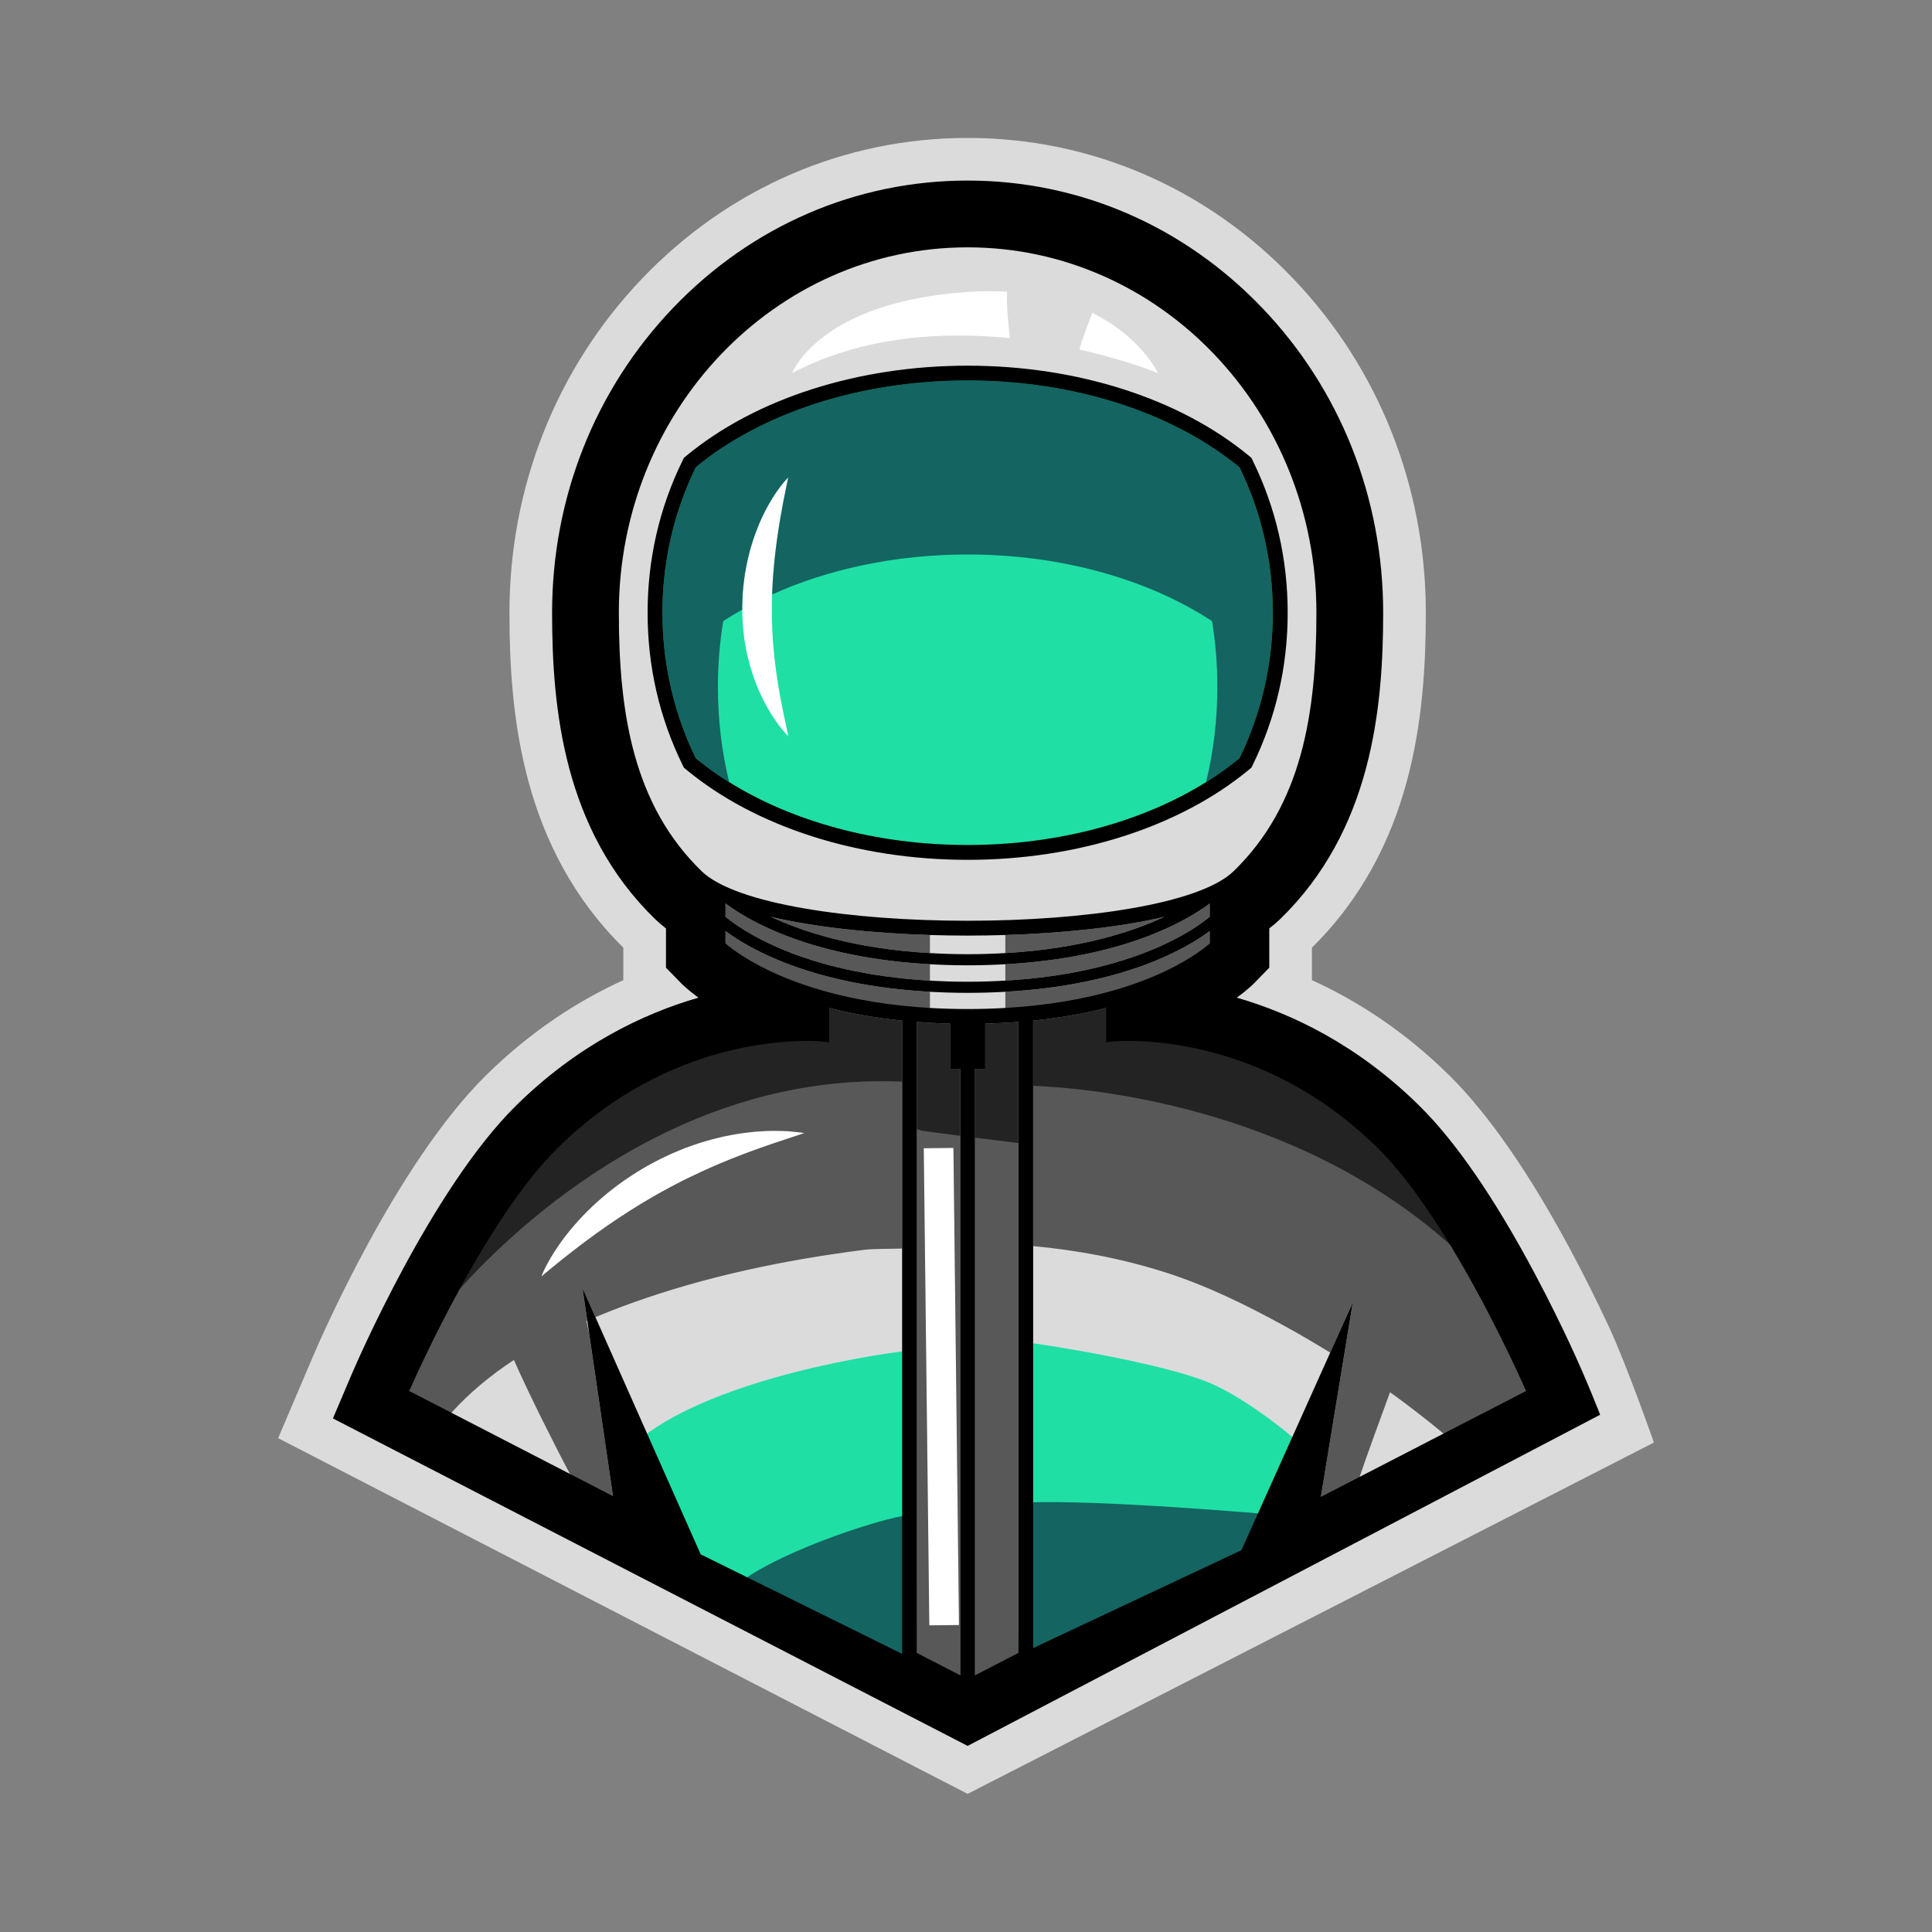 <svg xmlns="http://www.w3.org/2000/svg" xmlns:xlink="http://www.w3.org/1999/xlink" width="500" zoomAndPan="magnify" viewBox="0 0 375 375" height="500" preserveAspectRatio="xMidYMid meet" version="1.0"><rect x="0" y="0" width="375" height="375" fill="#808080" stroke="none"/><defs><filter x="0%" y="0%" width="100%" height="100%" id="5be7483a84"><feColorMatrix values="0 0 0 0 1 0 0 0 0 1 0 0 0 0 1 0 0 0 1 0" color-interpolation-filters="sRGB"/></filter><clipPath id="9b6c6111be"><path d="M 53.961 26.785 L 320.961 26.785 L 320.961 348.535 L 53.961 348.535 Z M 53.961 26.785 " clip-rule="nonzero"/></clipPath><mask id="be56034bc5"><g filter="url(#5be7483a84)"><rect x="-37.5" width="450" fill="#000000" y="-37.5" height="450" fill-opacity="0.6"/></g></mask><clipPath id="47a133ff2f"><path d="M 1 0.199 L 120.68 0.199 L 120.68 251 L 1 251 Z M 1 0.199 " clip-rule="nonzero"/></clipPath><clipPath id="252d558aa9"><rect x="0" width="121" y="0" height="252"/></clipPath><mask id="c3a39406fa"><g filter="url(#5be7483a84)"><rect x="-37.5" width="450" fill="#000000" y="-37.5" height="450" fill-opacity="0.6"/></g></mask><clipPath id="e7a357acda"><path d="M 0.039 0.238 L 221.559 0.238 L 221.559 153 L 0.039 153 Z M 0.039 0.238 " clip-rule="nonzero"/></clipPath><clipPath id="b11e8b9f21"><rect x="0" width="222" y="0" height="154"/></clipPath><mask id="4f8d2da0cc"><g filter="url(#5be7483a84)"><rect x="-37.5" width="450" fill="#000000" y="-37.5" height="450" fill-opacity="0.6"/></g></mask><clipPath id="e2dcffe855"><path d="M 0.238 1 L 201.602 1 L 201.602 62 L 0.238 62 Z M 0.238 1 " clip-rule="nonzero"/></clipPath><clipPath id="8e4142237c"><rect x="0" width="202" y="0" height="63"/></clipPath></defs><g clip-path="url(#9b6c6111be)"><path fill="#dbdbdb" d="M 312.223 257.379 C 309.98 252.57 307.609 247.816 305.176 243.25 C 297 227.914 288.977 216.309 281.332 208.758 C 272.547 200.078 263.328 194.203 254.645 190.246 L 254.645 183.938 C 274.227 164.617 276.75 139.07 276.75 118.934 C 276.75 94.504 267.625 71.484 251.047 54.117 C 234.215 36.484 211.762 26.77 187.816 26.77 C 163.875 26.77 141.418 36.484 124.586 54.117 C 108.012 71.484 98.883 94.504 98.883 118.938 C 98.883 139.07 101.406 164.617 120.988 183.941 L 120.988 190.246 C 112.305 194.207 103.09 200.078 94.301 208.758 C 76.973 225.871 62.289 259.66 60.672 263.457 L 53.988 279.145 L 187.816 348.191 L 321.023 279.996 C 321.023 279.996 315.793 265.027 312.223 257.379 Z M 312.223 257.379 " fill-opacity="1" fill-rule="nonzero"/></g><path fill="#1fdfa5" d="M 177.852 261.992 L 177.934 324.734 L 132.691 306.277 L 121.805 281.527 L 122.113 281.219 C 134.34 268.992 165.984 263.25 177.145 262.07 Z M 253.863 281.559 C 253.254 280.895 242.922 271.715 234.383 268.25 C 225.434 264.621 204.25 261.172 199.359 260.57 L 198.648 260.484 L 197.547 325.902 L 243.254 302.832 L 254.164 281.895 Z M 233.055 153.199 C 220.551 160.598 204.559 164.656 187.816 164.656 C 171.047 164.656 155.023 160.582 142.508 153.156 L 142.512 153.176 L 141.203 152.383 C 140.738 152.094 140.285 151.797 139.832 151.5 L 139.605 151.352 C 138.855 150.852 138.094 150.316 137.273 149.715 L 136.895 149.434 C 136.043 148.797 135.344 148.25 134.719 147.73 L 134.539 147.582 L 134.48 147.461 C 134.195 146.883 133.922 146.301 133.656 145.711 L 133.422 145.18 C 133.246 144.773 133.066 144.367 132.898 143.957 C 132.824 143.785 132.609 143.242 132.609 143.242 C 132.465 142.887 132.324 142.527 132.184 142.168 C 132.086 141.906 131.988 141.648 131.895 141.387 C 131.766 141.039 131.641 140.691 131.52 140.34 C 131.426 140.074 131.336 139.805 131.246 139.535 C 131.129 139.18 131.016 138.824 130.902 138.469 L 130.875 138.375 C 130.801 138.141 130.727 137.906 130.656 137.668 C 130.543 137.293 130.438 136.91 130.332 136.531 L 130.27 136.316 C 130.223 136.141 130.172 135.961 130.125 135.785 C 130.004 135.328 129.891 134.867 129.777 134.406 L 129.645 133.875 C 129.5 133.246 129.363 132.613 129.234 131.977 L 129.844 131.758 L 129.215 131.887 L 129.09 131.223 C 129.008 130.789 128.938 130.414 128.871 130.031 L 128.711 129.008 C 128.664 128.703 128.617 128.402 128.574 128.098 L 128.555 127.969 C 128.52 127.703 128.484 127.438 128.449 127.168 L 128.43 126.98 C 128.395 126.695 128.359 126.406 128.328 126.117 L 128.309 125.953 C 128.281 125.676 128.25 125.395 128.227 125.113 L 128.219 125.027 C 128.188 124.684 128.164 124.391 128.141 124.098 C 128.141 124.098 128.078 123.289 128.066 123.066 L 128.062 123 C 128.043 122.652 128.027 122.332 128.012 122.012 C 128.012 122.012 127.973 121.156 127.969 121.012 L 127.965 120.93 C 127.961 120.719 127.957 120.504 127.957 120.293 L 127.945 119.633 C 127.938 119.402 127.934 119.172 127.934 118.938 C 127.934 109.848 129.754 101.082 133.34 92.879 L 133.422 92.691 C 133.812 91.809 134.145 91.086 134.477 90.41 L 134.539 90.285 L 134.645 90.195 C 147.688 79.402 167.066 73.211 187.82 73.211 C 207.805 73.211 226.727 79.043 239.73 89.211 L 240.121 89.516 C 240.414 89.742 240.707 89.965 240.984 90.195 L 241.094 90.285 L 241.152 90.406 C 241.449 91.012 241.73 91.621 242.008 92.234 L 242.113 92.477 C 242.367 93.043 242.609 93.617 242.848 94.191 C 246.074 102.062 247.699 110.367 247.699 118.938 C 247.699 119.633 247.684 120.324 247.664 121.012 C 247.66 121.156 247.633 121.699 247.633 121.699 C 247.613 122.156 247.594 122.613 247.566 123.066 C 247.551 123.301 247.508 123.883 247.508 123.883 C 247.477 124.293 247.445 124.707 247.406 125.117 C 247.379 125.395 247.352 125.676 247.32 125.953 C 247.281 126.359 247.23 126.766 247.18 127.172 C 247.148 127.438 247.113 127.707 247.078 127.973 C 247.016 128.41 246.949 128.848 246.879 129.285 C 246.879 129.285 246.801 129.797 246.773 129.953 C 246.676 130.535 246.566 131.117 246.453 131.699 L 246.418 131.891 C 246.152 133.215 245.836 134.562 245.48 135.895 L 245.41 136.152 C 245.262 136.703 245.102 137.254 244.938 137.797 L 244.809 138.223 C 244.656 138.715 244.5 139.207 244.336 139.695 L 244.18 140.156 C 244.012 140.637 243.844 141.113 243.668 141.59 L 243.504 142.023 C 243.312 142.531 243.117 143.031 242.914 143.527 L 242.785 143.844 C 242.277 145.074 241.727 146.293 241.156 147.461 L 241.094 147.586 L 240.758 147.859 C 240.191 148.32 239.586 148.797 238.906 149.309 C 238.691 149.469 238.477 149.629 238.258 149.789 C 237.484 150.359 236.758 150.867 236.043 151.344 L 235.793 151.508 C 235.348 151.801 234.898 152.094 234.441 152.383 L 233.043 153.254 Z M 151.867 140.617 C 151.801 140.312 151.73 139.969 151.656 139.602 C 151.578 139.191 151.492 138.754 151.387 138.297 C 151.273 137.809 151.172 137.281 151.074 136.723 L 150.746 135.039 C 150.684 134.668 150.625 134.312 150.562 133.945 C 150.41 133.07 150.254 132.164 150.125 131.207 C 150.031 130.617 149.938 129.934 149.848 129.137 C 149.812 128.801 149.766 128.465 149.719 128.125 L 149.574 126.645 C 149.551 126.398 149.531 126.156 149.5 125.91 L 149.414 124.762 C 149.352 124.016 149.312 123.258 149.273 122.492 C 149.195 120.906 149.164 119.344 149.18 117.832 C 149.176 117.094 149.191 116.281 149.227 115.363 C 149.25 114.633 149.285 113.906 149.324 113.184 C 149.41 111.73 149.535 110.211 149.691 108.664 C 149.84 107.273 150.008 105.801 150.215 104.414 C 150.363 103.285 150.535 102.215 150.707 101.184 L 150.805 100.59 C 151.246 98.016 151.637 96.055 151.852 95 C 151.195 95.875 150.043 97.555 148.855 99.941 C 147.617 102.465 146.609 105.25 145.941 107.988 C 145.719 108.879 145.559 109.621 145.434 110.328 C 145.285 111.062 145.16 111.855 145.051 112.77 C 144.938 113.621 144.863 114.48 144.801 115.277 L 144.773 115.863 C 144.742 116.508 144.715 117.156 144.703 117.805 L 144.715 118.32 C 144.734 119.664 144.781 121.254 144.984 122.832 L 145.133 124.094 L 145.344 125.289 L 145.566 126.5 C 145.617 126.746 145.684 127.012 145.75 127.273 L 145.84 127.645 C 146.008 128.348 146.199 129.145 146.449 129.867 L 146.578 130.273 C 146.766 130.871 146.941 131.438 147.164 131.973 C 147.262 132.219 147.355 132.461 147.445 132.699 C 147.609 133.129 147.766 133.535 147.949 133.918 L 148.801 135.723 C 149.387 136.805 149.938 137.82 150.488 138.645 L 150.84 139.164 C 151.219 139.723 151.551 140.215 151.867 140.617 Z M 151.867 140.617 " fill-opacity="1" fill-rule="nonzero"/><path fill="#1fdfa5" d="M 234.098 151.836 C 234.555 151.551 234.996 151.262 235.441 150.969 C 235.523 150.914 235.605 150.863 235.688 150.809 C 236.438 150.309 237.164 149.793 237.879 149.27 C 238.094 149.113 238.305 148.953 238.52 148.793 C 239.141 148.324 239.754 147.848 240.348 147.359 C 240.422 147.301 240.504 147.238 240.578 147.18 C 241.152 146.004 241.688 144.809 242.191 143.594 C 242.234 143.492 242.273 143.387 242.316 143.285 C 242.52 142.793 242.715 142.297 242.902 141.797 C 242.957 141.652 243.012 141.508 243.062 141.367 C 243.238 140.895 243.406 140.422 243.57 139.949 C 243.621 139.797 243.676 139.645 243.727 139.488 C 243.887 139.008 244.043 138.52 244.191 138.035 C 244.234 137.895 244.281 137.754 244.324 137.613 C 244.484 137.074 244.641 136.527 244.789 135.984 C 244.812 135.898 244.836 135.812 244.859 135.73 C 245.211 134.422 245.52 133.098 245.789 131.762 C 245.793 131.734 245.801 131.707 245.805 131.676 C 245.809 131.66 245.812 131.641 245.816 131.621 C 245.82 131.605 245.82 131.59 245.824 131.57 C 245.938 130.996 246.043 130.422 246.141 129.84 C 246.18 129.621 246.211 129.402 246.246 129.184 C 246.312 128.75 246.379 128.316 246.441 127.883 C 246.477 127.621 246.512 127.355 246.543 127.09 C 246.594 126.688 246.641 126.289 246.684 125.887 C 246.711 125.609 246.742 125.332 246.766 125.055 C 246.805 124.648 246.836 124.242 246.867 123.832 C 246.887 123.566 246.91 123.297 246.926 123.027 C 246.953 122.578 246.973 122.125 246.992 121.672 C 247 121.445 247.016 121.219 247.02 120.992 C 247.043 120.312 247.055 119.625 247.055 118.938 C 247.055 110.254 245.352 101.992 242.277 94.492 C 242.27 94.473 242.262 94.457 242.254 94.438 C 242.02 93.867 241.777 93.297 241.527 92.734 C 241.492 92.656 241.457 92.578 241.422 92.5 C 241.148 91.895 240.867 91.289 240.578 90.691 C 240.176 90.359 239.75 90.043 239.336 89.719 C 226.922 80.012 208.453 73.855 187.82 73.855 C 166.492 73.855 147.465 80.418 135.055 90.691 C 134.691 91.434 134.348 92.191 134.012 92.949 C 133.984 93.012 133.957 93.074 133.93 93.137 C 130.492 100.992 128.578 109.727 128.578 118.938 C 128.578 119.281 128.59 119.621 128.594 119.961 C 128.598 120.277 128.602 120.594 128.609 120.91 C 128.609 120.938 128.609 120.965 128.609 120.992 C 128.617 121.219 128.629 121.445 128.641 121.672 C 128.645 121.777 128.652 121.879 128.656 121.984 C 128.668 122.301 128.684 122.617 128.703 122.934 C 128.703 122.965 128.707 122.996 128.707 123.027 C 128.723 123.297 128.746 123.566 128.766 123.832 C 128.77 123.906 128.777 123.977 128.781 124.047 C 128.805 124.34 128.828 124.629 128.855 124.918 C 128.859 124.965 128.863 125.012 128.867 125.055 C 128.891 125.332 128.922 125.609 128.949 125.887 C 128.957 125.941 128.965 125.996 128.969 126.051 C 129 126.336 129.035 126.621 129.066 126.902 C 129.074 126.965 129.082 127.027 129.09 127.09 C 129.125 127.355 129.156 127.621 129.191 127.883 C 129.199 127.926 129.207 127.969 129.211 128.008 C 129.254 128.312 129.301 128.609 129.348 128.91 C 129.359 129 129.371 129.094 129.387 129.184 C 129.422 129.402 129.453 129.625 129.492 129.844 C 129.496 129.871 129.504 129.898 129.508 129.926 C 129.574 130.32 129.648 130.715 129.727 131.105 C 129.758 131.277 129.785 131.453 129.82 131.625 C 129.828 131.668 129.836 131.715 129.848 131.762 C 129.852 131.793 129.859 131.82 129.863 131.852 C 129.992 132.48 130.129 133.109 130.273 133.734 C 130.316 133.906 130.359 134.082 130.402 134.254 C 130.516 134.711 130.625 135.168 130.746 135.621 C 130.812 135.867 130.883 136.113 130.953 136.359 C 131.059 136.734 131.164 137.113 131.273 137.488 C 131.355 137.75 131.438 138.016 131.52 138.277 C 131.629 138.629 131.742 138.984 131.859 139.332 C 131.945 139.602 132.039 139.867 132.129 140.129 C 132.25 140.477 132.375 140.82 132.5 141.164 C 132.594 141.426 132.691 141.684 132.789 141.941 C 132.922 142.297 133.062 142.652 133.207 143.004 C 133.301 143.242 133.395 143.477 133.492 143.711 C 133.66 144.117 133.836 144.52 134.012 144.922 C 134.09 145.098 134.164 145.273 134.246 145.449 C 134.508 146.031 134.777 146.609 135.059 147.18 C 135.082 147.199 135.105 147.219 135.129 147.238 C 135.812 147.801 136.52 148.352 137.246 148.895 C 137.379 148.996 137.516 149.098 137.652 149.199 C 138.406 149.75 139.172 150.293 139.961 150.816 C 140.035 150.867 140.113 150.914 140.188 150.961 C 140.633 151.258 141.082 151.551 141.543 151.836 C 141.539 151.828 141.539 151.82 141.539 151.812 C 153.645 159.375 169.914 164.016 187.82 164.016 C 205.727 164.016 221.996 159.375 234.105 151.809 C 234.102 151.816 234.102 151.828 234.098 151.836 Z M 151.5 141.18 C 151.02 140.609 150.539 139.859 149.957 139.004 C 149.379 138.145 148.828 137.121 148.219 135.996 C 147.949 135.422 147.664 134.82 147.371 134.195 C 147.07 133.574 146.848 132.898 146.57 132.219 C 146.289 131.535 146.078 130.812 145.844 130.078 C 145.59 129.344 145.406 128.578 145.215 127.797 C 145.121 127.406 145.02 127.016 144.934 126.613 C 144.859 126.211 144.789 125.809 144.715 125.402 C 144.641 124.992 144.57 124.582 144.496 124.168 C 144.449 123.754 144.398 123.336 144.348 122.914 C 144.152 121.41 144.094 119.867 144.07 118.328 C 144.07 118.152 144.066 117.977 144.062 117.797 C 144.074 116.941 144.125 116.082 144.16 115.23 C 144.227 114.379 144.301 113.531 144.414 112.695 C 144.516 111.855 144.637 111.031 144.805 110.223 C 144.941 109.41 145.121 108.613 145.316 107.836 C 146.074 104.727 147.16 101.941 148.281 99.656 C 149.414 97.379 150.578 95.602 151.484 94.426 C 152.387 93.25 153.004 92.66 153.004 92.66 C 153.004 92.66 152.812 93.488 152.531 94.906 C 152.234 96.324 151.848 98.328 151.438 100.695 C 151.246 101.883 151.027 103.16 150.848 104.508 C 150.652 105.852 150.488 107.27 150.328 108.727 C 150.184 110.188 150.059 111.691 149.965 113.219 C 149.926 113.938 149.895 114.66 149.867 115.387 C 149.84 116.203 149.82 117.02 149.82 117.84 C 149.805 119.387 149.84 120.934 149.914 122.453 C 149.953 123.215 149.992 123.969 150.055 124.715 C 150.082 125.09 150.109 125.461 150.137 125.828 C 150.184 126.195 150.211 126.562 150.25 126.926 C 150.281 127.289 150.316 127.648 150.352 128.008 C 150.398 128.363 150.449 128.715 150.488 129.066 C 150.566 129.77 150.656 130.457 150.766 131.121 C 150.941 132.469 151.184 133.73 151.379 134.918 C 151.492 135.508 151.602 136.074 151.707 136.609 C 151.805 137.156 151.902 137.672 152.012 138.152 C 152.234 139.117 152.375 139.992 152.547 140.691 C 152.867 142.102 153.008 142.953 153.008 142.953 C 153.008 142.953 152.434 142.336 151.5 141.18 Z M 177.211 262.707 L 177.289 323.777 L 133.176 305.777 L 122.566 281.672 C 134.781 269.457 166.27 263.867 177.211 262.707 Z M 253.387 281.992 L 242.781 302.352 L 198.211 324.852 L 199.281 261.207 C 204.402 261.84 225.328 265.27 234.141 268.848 C 242.781 272.352 253.023 281.598 253.387 281.992 Z M 253.387 281.992 " fill-opacity="1" fill-rule="nonzero"/><path fill="#ffffff" d="M 224.77 72.41 C 224.77 72.41 218.734 69.918 209.516 67.848 C 209.719 67.125 209.941 66.402 210.188 65.676 C 210.754 64.016 211.383 62.375 212.016 60.738 C 221.547 65.445 224.77 72.41 224.77 72.41 Z M 196.027 65.641 C 195.973 65.168 195.922 64.707 195.871 64.262 C 195.586 61.742 195.387 59.172 195.465 56.625 C 193.094 56.484 190.551 56.488 187.816 56.672 C 159.023 58.59 153.746 72.41 153.746 72.41 C 167.59 65.16 183.062 64.324 196.027 65.641 Z M 150.328 108.727 C 150.488 107.27 150.652 105.852 150.848 104.508 C 151.027 103.156 151.246 101.883 151.438 100.695 C 151.848 98.328 152.234 96.324 152.531 94.906 C 152.812 93.488 153.004 92.656 153.004 92.656 C 153.004 92.656 152.387 93.25 151.484 94.426 C 150.578 95.602 149.414 97.379 148.281 99.656 C 147.16 101.938 146.074 104.727 145.316 107.836 C 145.121 108.613 144.941 109.406 144.805 110.223 C 144.637 111.031 144.516 111.855 144.414 112.695 C 144.301 113.531 144.227 114.379 144.16 115.23 C 144.125 116.082 144.074 116.941 144.062 117.797 C 144.066 117.977 144.07 118.152 144.07 118.328 C 144.094 119.867 144.152 121.41 144.348 122.914 C 144.398 123.336 144.445 123.754 144.496 124.168 C 144.57 124.582 144.641 124.992 144.715 125.402 C 144.785 125.809 144.859 126.211 144.934 126.613 C 145.02 127.012 145.121 127.406 145.215 127.797 C 145.406 128.578 145.59 129.344 145.844 130.078 C 146.078 130.816 146.289 131.535 146.57 132.219 C 146.848 132.898 147.07 133.574 147.371 134.195 C 147.664 134.82 147.949 135.418 148.219 135.996 C 148.828 137.121 149.379 138.145 149.957 139.004 C 150.539 139.859 151.02 140.609 151.5 141.18 C 152.434 142.336 153.008 142.953 153.008 142.953 C 153.008 142.953 152.867 142.102 152.547 140.691 C 152.375 139.992 152.234 139.117 152.012 138.156 C 151.902 137.672 151.805 137.156 151.707 136.609 C 151.602 136.074 151.492 135.508 151.379 134.918 C 151.184 133.73 150.941 132.469 150.766 131.125 C 150.656 130.457 150.566 129.77 150.488 129.066 C 150.449 128.715 150.398 128.363 150.352 128.008 C 150.316 127.652 150.281 127.289 150.246 126.926 C 150.211 126.562 150.184 126.195 150.137 125.828 C 150.109 125.461 150.082 125.09 150.055 124.715 C 149.992 123.969 149.953 123.215 149.914 122.453 C 149.84 120.934 149.805 119.387 149.82 117.84 C 149.816 117.02 149.836 116.203 149.867 115.391 C 149.891 114.664 149.926 113.938 149.965 113.219 C 150.059 111.691 150.184 110.188 150.328 108.727 Z M 185.059 222.809 L 179.301 222.875 L 180.379 315.48 L 186.137 315.414 Z M 150.453 219.5 C 149.277 219.477 147.961 219.574 146.516 219.668 C 145.078 219.824 143.512 219.992 141.883 220.32 C 141.059 220.453 140.227 220.652 139.379 220.859 C 138.523 221.047 137.66 221.289 136.793 221.555 C 135.914 221.805 135.035 222.09 134.156 222.418 C 133.715 222.574 133.27 222.734 132.82 222.895 C 132.383 223.066 131.945 223.262 131.504 223.441 C 130.617 223.809 129.73 224.188 128.867 224.625 C 127.988 225.039 127.129 225.496 126.27 225.953 C 125.41 226.41 124.594 226.934 123.754 227.418 C 122.926 227.922 122.133 228.469 121.34 229.004 C 120.559 229.555 119.777 230.094 119.051 230.684 C 118.305 231.254 117.582 231.828 116.902 232.43 C 114.133 234.785 111.828 237.285 110.035 239.555 C 108.246 241.832 106.973 243.887 106.188 245.379 C 105.785 246.117 105.52 246.734 105.332 247.141 C 105.148 247.555 105.07 247.785 105.07 247.785 C 105.07 247.785 105.801 247.148 107.078 246.102 C 108.352 245.051 110.172 243.59 112.367 241.914 C 113.473 241.078 114.664 240.188 115.941 239.273 C 117.215 238.359 118.566 237.422 119.98 236.48 C 121.387 235.531 122.879 234.613 124.383 233.676 C 125.906 232.77 127.449 231.844 129.035 231 C 129.824 230.57 130.605 230.129 131.41 229.734 C 131.809 229.531 132.207 229.332 132.602 229.117 C 133 228.926 133.398 228.73 133.797 228.535 C 135.391 227.762 136.973 227.023 138.527 226.355 C 138.918 226.188 139.297 226.012 139.684 225.852 C 140.07 225.703 140.453 225.547 140.832 225.387 C 141.211 225.227 141.582 225.07 141.953 224.918 C 142.328 224.773 142.699 224.633 143.062 224.492 C 144.516 223.902 145.922 223.418 147.219 222.93 C 147.871 222.703 148.5 222.488 149.098 222.281 C 149.695 222.062 150.266 221.867 150.809 221.699 C 151.891 221.355 152.832 220.996 153.621 220.762 C 155.199 220.262 156.113 219.918 156.113 219.918 C 156.113 219.918 155.164 219.77 153.484 219.613 C 152.645 219.52 151.633 219.523 150.453 219.5 Z M 150.453 219.5 " fill-opacity="1" fill-rule="nonzero"/><g mask="url(#be56034bc5)"><g transform="matrix(1, 0, 0, 1, 127, 73)"><g clip-path="url(#252d558aa9)"><g clip-path="url(#47a133ff2f)"><path fill="#0d1334" d="M 108.258 47.559 C 96.043 39.562 79.297 34.625 60.82 34.625 C 46.75 34.625 33.691 37.492 22.867 42.387 C 22.895 41.66 22.926 40.938 22.965 40.219 C 23.059 38.691 23.184 37.188 23.328 35.727 C 23.488 34.27 23.652 32.852 23.848 31.508 C 24.027 30.156 24.246 28.883 24.438 27.695 C 24.848 25.328 25.234 23.324 25.531 21.906 C 25.812 20.488 26.004 19.66 26.004 19.66 C 26.004 19.66 25.387 20.25 24.484 21.426 C 23.578 22.605 22.414 24.379 21.281 26.656 C 20.16 28.941 19.074 31.727 18.316 34.836 C 18.121 35.613 17.941 36.41 17.805 37.223 C 17.637 38.031 17.516 38.855 17.414 39.695 C 17.301 40.531 17.227 41.379 17.16 42.23 C 17.125 43.082 17.074 43.941 17.062 44.797 C 17.066 44.977 17.07 45.152 17.07 45.328 C 15.805 46.047 14.562 46.785 13.375 47.559 C 12.703 51.684 12.344 55.953 12.344 60.336 C 12.344 66.77 13.113 72.98 14.535 78.812 C 14.539 78.82 14.539 78.828 14.543 78.836 C 14.082 78.551 13.633 78.258 13.188 77.961 C 13.113 77.914 13.035 77.867 12.961 77.816 C 12.172 77.293 11.402 76.75 10.652 76.199 C 10.516 76.098 10.379 75.996 10.242 75.895 C 9.52 75.352 8.812 74.801 8.129 74.234 C 8.105 74.219 8.078 74.199 8.055 74.18 C 7.777 73.609 7.508 73.031 7.242 72.449 C 7.164 72.273 7.09 72.098 7.012 71.922 C 6.836 71.52 6.66 71.117 6.492 70.711 C 6.395 70.477 6.301 70.238 6.203 70.004 C 6.062 69.648 5.922 69.297 5.785 68.941 C 5.688 68.684 5.594 68.426 5.5 68.164 C 5.371 67.82 5.25 67.477 5.129 67.129 C 5.035 66.863 4.945 66.598 4.855 66.332 C 4.742 65.984 4.629 65.629 4.52 65.277 C 4.434 65.012 4.352 64.75 4.273 64.488 C 4.16 64.113 4.055 63.734 3.949 63.359 C 3.883 63.113 3.812 62.867 3.746 62.621 C 3.625 62.168 3.512 61.711 3.402 61.254 C 3.359 61.078 3.312 60.906 3.273 60.73 C 3.129 60.109 2.992 59.48 2.863 58.852 C 2.859 58.82 2.852 58.793 2.844 58.762 C 2.836 58.715 2.828 58.668 2.82 58.621 C 2.785 58.453 2.758 58.277 2.723 58.105 C 2.648 57.715 2.574 57.32 2.508 56.926 C 2.504 56.898 2.496 56.871 2.492 56.844 C 2.453 56.625 2.422 56.402 2.387 56.184 C 2.371 56.094 2.359 56 2.344 55.91 C 2.297 55.609 2.254 55.309 2.211 55.008 C 2.203 54.969 2.195 54.926 2.191 54.883 C 2.156 54.621 2.121 54.355 2.09 54.09 C 2.082 54.027 2.074 53.965 2.066 53.902 C 2.031 53.617 2 53.336 1.969 53.051 C 1.961 52.996 1.953 52.941 1.949 52.887 C 1.918 52.609 1.891 52.332 1.867 52.055 C 1.859 52.012 1.859 51.965 1.855 51.918 C 1.828 51.629 1.805 51.336 1.781 51.047 C 1.777 50.977 1.77 50.906 1.766 50.832 C 1.742 50.562 1.723 50.297 1.707 50.027 C 1.703 49.996 1.703 49.965 1.703 49.934 C 1.684 49.617 1.668 49.301 1.656 48.984 C 1.648 48.879 1.645 48.777 1.641 48.672 C 1.629 48.445 1.617 48.219 1.609 47.992 C 1.609 47.965 1.609 47.938 1.609 47.91 C 1.598 47.594 1.598 47.277 1.594 46.961 C 1.586 46.617 1.574 46.281 1.574 45.938 C 1.574 36.723 3.492 27.992 6.93 20.137 C 6.957 20.074 6.984 20.012 7.012 19.949 C 7.348 19.191 7.691 18.434 8.055 17.691 C 20.465 7.418 39.492 0.855 60.82 0.855 C 81.449 0.855 99.922 7.012 112.332 16.719 C 112.746 17.043 113.176 17.359 113.574 17.691 C 113.867 18.289 114.148 18.891 114.422 19.5 C 114.457 19.578 114.492 19.656 114.523 19.734 C 114.777 20.297 115.02 20.867 115.254 21.438 C 115.262 21.453 115.266 21.473 115.273 21.488 C 118.352 28.992 120.055 37.25 120.055 45.938 C 120.055 46.625 120.043 47.309 120.02 47.992 C 120.012 48.219 120 48.445 119.992 48.672 C 119.973 49.125 119.953 49.578 119.922 50.027 C 119.906 50.297 119.887 50.562 119.867 50.832 C 119.836 51.242 119.801 51.648 119.766 52.055 C 119.738 52.332 119.711 52.609 119.68 52.883 C 119.641 53.289 119.594 53.688 119.543 54.09 C 119.508 54.352 119.477 54.617 119.438 54.883 C 119.379 55.316 119.312 55.75 119.246 56.18 C 119.211 56.402 119.18 56.621 119.141 56.84 C 119.043 57.422 118.938 57.996 118.824 58.57 C 118.82 58.586 118.816 58.605 118.812 58.621 C 118.809 58.641 118.809 58.656 118.805 58.676 C 118.797 58.703 118.793 58.73 118.789 58.758 C 118.52 60.098 118.207 61.422 117.859 62.727 C 117.836 62.812 117.812 62.895 117.789 62.98 C 117.641 63.527 117.484 64.07 117.32 64.613 C 117.277 64.754 117.234 64.891 117.191 65.031 C 117.043 65.52 116.887 66.008 116.723 66.488 C 116.672 66.641 116.621 66.793 116.566 66.945 C 116.406 67.422 116.234 67.895 116.062 68.363 C 116.008 68.508 115.957 68.652 115.902 68.797 C 115.715 69.293 115.52 69.789 115.316 70.285 C 115.273 70.387 115.234 70.488 115.191 70.594 C 114.688 71.809 114.148 73.004 113.574 74.176 C 113.5 74.238 113.422 74.297 113.348 74.359 C 112.754 74.844 112.141 75.32 111.516 75.793 C 111.305 75.953 111.094 76.113 110.875 76.27 C 110.164 76.793 109.434 77.309 108.684 77.809 C 108.605 77.859 108.52 77.914 108.438 77.965 C 107.996 78.258 107.551 78.551 107.098 78.836 C 107.098 78.824 107.102 78.816 107.102 78.805 C 108.523 72.977 109.285 66.766 109.285 60.336 C 109.289 55.953 108.93 51.684 108.258 47.559 Z M 14.773 235.754 L 50.289 250.777 L 49.488 221.047 C 44.023 221.609 21.363 229.004 14.773 235.754 Z M 72.281 218.637 C 72.191 222.648 72.711 250.137 72.711 250.137 L 115.781 229.352 L 120.055 220.992 C 119.98 220.977 86.531 218.027 72.281 218.637 Z M 72.281 218.637 " fill-opacity="1" fill-rule="nonzero"/></g></g></g></g><g mask="url(#c3a39406fa)"><g transform="matrix(1, 0, 0, 1, 77, 174)"><g clip-path="url(#b11e8b9f21)"><g clip-path="url(#e7a357acda)"><path fill="#000000" d="M 103.5 10.992 C 89.137 10.16 79.098 6.973 72.629 3.953 C 81.586 6.066 92.762 7.152 103.5 7.484 Z M 158.52 3.309 L 159.289 4.062 L 159.289 0.547 C 158.965 0.699 158.637 0.852 158.293 1 C 158.156 1.109 158.008 1.223 157.852 1.34 C 153.242 4.793 141.105 11.883 118.133 13.16 L 118.133 16.34 C 143.164 14.887 155.047 6.266 157.852 3.906 C 158.281 3.543 158.5 3.324 158.52 3.309 Z M 159.289 9.727 L 159.289 5.535 C 158.934 5.84 158.457 6.23 157.852 6.684 C 153.242 10.137 141.105 17.227 118.137 18.508 L 118.137 23.086 C 147.938 21.402 159.289 9.727 159.289 9.727 Z M 118.133 7.484 L 118.133 10.992 C 132.496 10.16 142.539 6.973 149.008 3.953 C 140.051 6.066 128.871 7.152 118.133 7.484 Z M 63.785 3.906 C 66.586 6.262 78.469 14.887 103.5 16.336 L 103.5 13.16 C 80.531 11.883 68.395 4.789 63.785 1.34 C 63.629 1.223 63.48 1.109 63.34 1 C 63 0.852 62.672 0.699 62.348 0.547 L 62.348 4.062 L 63.121 3.312 C 63.137 3.328 63.355 3.543 63.785 3.906 Z M 208.211 71.09 C 208.207 71.078 208.199 71.07 208.195 71.059 C 207.91 70.566 207.621 70.07 207.332 69.574 C 207.293 69.512 207.254 69.445 207.219 69.379 C 206.629 68.383 206.031 67.383 205.418 66.391 C 205.379 66.324 205.34 66.262 205.301 66.195 C 204.992 65.695 204.68 65.195 204.367 64.695 C 204.363 64.691 204.359 64.684 204.355 64.676 C 204.047 64.191 203.742 63.711 203.43 63.23 C 203.391 63.168 203.352 63.102 203.309 63.039 C 203 62.559 202.688 62.082 202.371 61.605 C 202.332 61.547 202.293 61.488 202.254 61.43 C 201.957 60.984 201.656 60.539 201.355 60.098 C 201.324 60.055 201.293 60.008 201.262 59.961 C 200.949 59.504 200.633 59.047 200.312 58.598 C 200.254 58.512 200.191 58.426 200.133 58.34 C 199.809 57.883 199.484 57.426 199.156 56.977 C 198.926 56.664 198.699 56.355 198.469 56.051 C 198.383 55.93 198.289 55.812 198.199 55.691 C 198.129 55.598 198.059 55.504 197.988 55.41 C 197.688 55.016 197.391 54.625 197.09 54.242 C 197.07 54.219 197.051 54.195 197.031 54.172 C 196.988 54.113 196.941 54.059 196.895 54 C 196.609 53.637 196.324 53.281 196.035 52.93 C 195.961 52.84 195.891 52.75 195.816 52.66 C 195.504 52.277 195.188 51.902 194.875 51.535 C 194.797 51.445 194.723 51.359 194.645 51.27 C 194.367 50.949 194.094 50.637 193.816 50.328 C 193.75 50.258 193.688 50.184 193.625 50.113 C 193.309 49.766 192.996 49.426 192.68 49.094 C 192.59 49 192.5 48.906 192.414 48.812 C 192.109 48.496 191.805 48.188 191.5 47.883 C 191.477 47.863 191.457 47.84 191.434 47.816 C 167.223 23.902 139.148 26.699 139.148 26.699 L 139.148 21.266 C 138.676 21.395 138.199 21.523 137.707 21.652 C 133.625 22.695 128.914 23.562 123.535 24.109 L 123.535 67.871 C 132.137 68.656 140.664 70.27 149.004 72.906 C 157.18 75.492 164.996 79.34 172.5 83.465 C 175.441 85.082 178.332 86.789 181.191 88.547 L 185.578 78.789 L 179.375 116.547 L 179.086 118.312 L 186.277 114.602 C 186.363 114.336 186.453 114.07 186.535 113.801 C 186.637 113.477 186.766 113.086 186.906 112.66 C 188.121 109.02 190.691 101.961 192.801 96.23 C 193.824 96.965 194.84 97.707 195.848 98.465 C 198.312 100.316 200.766 102.258 203.188 104.262 C 203.594 104.594 204 104.914 204.402 105.25 L 221.074 96.652 C 221.074 96.652 215.781 84.227 208.211 71.09 Z M 114.238 33.473 L 112.258 33.473 L 112.258 152.793 L 120.656 148.461 L 120.656 24.367 C 118.605 24.523 116.473 24.637 114.238 24.691 Z M 83.926 21.652 C 88.012 22.695 92.723 23.562 98.102 24.109 L 98.102 68.34 C 95.688 68.422 92.629 68.348 90.574 68.609 C 75.25 70.57 59.969 73.742 45.414 78.992 C 43.141 79.812 40.852 80.707 38.574 81.664 L 36.059 75.992 L 36.988 82.344 C 36.938 82.367 36.883 82.391 36.828 82.414 C 36.992 83.176 37.176 84.043 37.375 84.98 L 41.98 116.398 L 42.238 118.152 L 34.867 114.352 C 34.559 113.812 34.133 113.039 33.625 112.09 C 30.871 106.938 25.652 96.559 22.75 89.965 C 18.285 92.906 14.156 96.289 10.613 100.215 C 10.281 100.582 9.945 100.949 9.625 101.324 L 0.562 96.648 C 0.562 96.648 3.352 90.102 7.777 81.488 C 7.773 81.488 7.773 81.488 7.773 81.488 C 7.785 81.465 7.801 81.441 7.812 81.418 C 8.148 80.758 8.496 80.09 8.855 79.41 C 8.859 79.402 8.863 79.395 8.867 79.387 C 9.23 78.695 9.602 77.992 9.984 77.277 C 9.996 77.258 10.008 77.238 10.016 77.219 C 10.789 75.781 11.598 74.305 12.438 72.816 C 12.449 72.797 12.461 72.773 12.473 72.754 C 12.875 72.043 13.285 71.328 13.699 70.613 C 13.734 70.551 13.773 70.484 13.809 70.422 C 14.203 69.738 14.609 69.055 15.016 68.371 C 15.059 68.297 15.105 68.223 15.148 68.148 C 15.562 67.457 15.984 66.762 16.41 66.07 C 16.441 66.02 16.473 65.969 16.504 65.922 C 16.953 65.191 17.41 64.469 17.871 63.746 C 17.895 63.707 17.922 63.668 17.945 63.629 C 18.387 62.941 18.832 62.262 19.281 61.582 C 19.332 61.504 19.387 61.422 19.441 61.344 C 19.871 60.699 20.301 60.062 20.738 59.43 C 20.797 59.344 20.859 59.258 20.918 59.172 C 21.359 58.535 21.809 57.906 22.258 57.285 C 22.305 57.219 22.352 57.156 22.398 57.09 C 22.883 56.422 23.371 55.766 23.863 55.125 C 23.887 55.094 23.91 55.062 23.934 55.031 C 24.41 54.41 24.891 53.801 25.375 53.203 C 25.43 53.137 25.484 53.066 25.543 53 C 26 52.438 26.457 51.887 26.918 51.352 C 26.98 51.277 27.047 51.207 27.109 51.133 C 27.191 51.039 27.273 50.941 27.355 50.848 C 27.738 50.41 28.121 49.988 28.508 49.57 C 28.559 49.516 28.609 49.457 28.664 49.402 C 29.168 48.863 29.672 48.344 30.176 47.844 C 30.184 47.836 30.191 47.824 30.203 47.816 C 54.414 23.902 82.484 26.699 82.488 26.699 L 82.488 21.262 C 82.961 21.395 83.434 21.523 83.926 21.652 Z M 79.113 45.914 C 79.113 45.914 78.168 45.77 76.488 45.613 C 75.645 45.52 74.633 45.527 73.453 45.5 C 72.277 45.477 70.961 45.574 69.516 45.668 C 68.078 45.824 66.512 45.992 64.883 46.32 C 64.059 46.453 63.227 46.652 62.379 46.859 C 61.523 47.047 60.66 47.289 59.793 47.555 C 58.914 47.805 58.035 48.09 57.156 48.418 C 56.715 48.574 56.27 48.734 55.82 48.895 C 55.383 49.066 54.945 49.262 54.504 49.441 C 53.617 49.809 52.73 50.188 51.867 50.625 C 50.988 51.039 50.129 51.496 49.27 51.953 C 48.41 52.406 47.594 52.934 46.754 53.418 C 45.926 53.922 45.133 54.469 44.34 55.004 C 43.559 55.555 42.777 56.094 42.051 56.684 C 41.305 57.254 40.582 57.828 39.902 58.43 C 37.133 60.785 34.828 63.285 33.035 65.555 C 31.246 67.832 29.973 69.887 29.188 71.379 C 28.785 72.117 28.52 72.734 28.332 73.141 C 28.148 73.555 28.07 73.785 28.07 73.785 C 28.07 73.785 28.801 73.148 30.078 72.102 C 31.348 71.051 33.172 69.59 35.367 67.914 C 36.473 67.078 37.664 66.188 38.941 65.273 C 40.215 64.359 41.566 63.422 42.98 62.48 C 44.387 61.531 45.879 60.613 47.383 59.676 C 48.906 58.77 50.449 57.844 52.035 57 C 52.824 56.57 53.605 56.129 54.41 55.734 C 54.809 55.531 55.207 55.332 55.602 55.117 C 56 54.926 56.398 54.73 56.797 54.535 C 58.391 53.762 59.973 53.023 61.527 52.355 C 61.918 52.188 62.297 52.012 62.684 51.852 C 63.07 51.703 63.453 51.547 63.832 51.387 C 64.211 51.227 64.582 51.07 64.953 50.918 C 65.328 50.773 65.699 50.633 66.062 50.492 C 67.516 49.902 68.922 49.418 70.219 48.93 C 70.871 48.703 71.5 48.488 72.098 48.281 C 72.695 48.062 73.266 47.867 73.809 47.699 C 74.891 47.355 75.832 46.996 76.621 46.762 C 78.199 46.258 79.113 45.914 79.113 45.914 Z M 107.395 33.473 L 109.379 33.473 L 109.379 152.793 L 100.98 148.461 L 100.98 24.367 C 103.027 24.523 105.164 24.633 107.395 24.691 Z M 102.301 48.875 L 103.379 141.48 L 109.137 141.414 L 108.059 48.809 Z M 103.5 23.086 L 103.5 18.508 C 80.531 17.227 68.395 10.137 63.785 6.684 C 63.18 6.23 62.699 5.84 62.348 5.531 L 62.348 9.727 C 62.348 9.727 73.699 21.402 103.5 23.086 Z M 103.5 23.086 " fill-opacity="1" fill-rule="nonzero"/></g></g></g></g><g mask="url(#4f8d2da0cc)"><g transform="matrix(1, 0, 0, 1, 84, 194)"><g clip-path="url(#8e4142237c)"><g clip-path="url(#e2dcffe855)"><path fill="#000000" d="M 100.395 13.473 L 102.379 13.473 L 102.379 26.453 C 98.691 25.984 95.504 25.574 94.973 25.484 C 94.789 25.453 94.375 25.305 93.98 25.152 L 93.98 4.367 C 96.027 4.523 98.164 4.637 100.395 4.691 Z M 75.488 1.266 L 75.488 6.699 C 75.488 6.699 47.414 3.906 23.203 27.816 C 23.191 27.828 23.184 27.836 23.176 27.844 C 22.668 28.344 22.164 28.867 21.664 29.402 C 21.609 29.461 21.559 29.52 21.508 29.574 C 21.039 30.078 20.574 30.598 20.109 31.133 C 20.043 31.207 19.98 31.281 19.918 31.352 C 19.457 31.891 18.996 32.438 18.539 33 C 18.484 33.07 18.43 33.137 18.371 33.207 C 17.891 33.801 17.41 34.41 16.934 35.035 C 16.91 35.066 16.887 35.094 16.863 35.125 C 16.371 35.77 15.883 36.426 15.398 37.09 C 15.352 37.156 15.305 37.223 15.258 37.285 C 14.809 37.906 14.359 38.539 13.918 39.176 C 13.855 39.262 13.797 39.348 13.738 39.434 C 13.301 40.062 12.867 40.703 12.438 41.348 C 12.387 41.426 12.332 41.504 12.281 41.586 C 11.832 42.262 11.387 42.945 10.945 43.633 C 10.918 43.672 10.895 43.711 10.871 43.75 C 10.41 44.469 9.953 45.195 9.504 45.922 C 9.473 45.973 9.441 46.023 9.41 46.07 C 8.984 46.762 8.562 47.457 8.148 48.152 C 8.102 48.227 8.059 48.301 8.016 48.375 C 7.609 49.059 7.203 49.742 6.809 50.426 C 6.77 50.488 6.734 50.551 6.699 50.613 C 6.285 51.328 5.875 52.043 5.473 52.754 C 5.461 52.777 5.449 52.797 5.438 52.82 C 4.598 54.309 3.789 55.781 3.016 57.223 C 3.004 57.242 2.996 57.262 2.984 57.281 C 2.602 57.992 2.23 58.695 1.863 59.391 C 1.859 59.398 1.859 59.402 1.855 59.41 C 1.484 60.117 1.125 60.809 0.773 61.492 C 1.391 60.68 2.902 58.777 5.227 56.195 C 16.699 43.449 48.133 14.031 91.102 15.949 L 91.102 4.109 C 85.723 3.562 81.012 2.695 76.926 1.652 C 76.434 1.523 75.961 1.395 75.488 1.266 Z M 201.195 51.059 C 200.91 50.566 200.621 50.07 200.332 49.574 C 200.293 49.512 200.254 49.445 200.219 49.379 C 199.629 48.383 199.031 47.383 198.418 46.391 C 198.379 46.324 198.34 46.262 198.301 46.195 C 197.992 45.695 197.68 45.195 197.367 44.695 C 197.363 44.691 197.359 44.684 197.355 44.676 C 197.047 44.191 196.742 43.711 196.43 43.23 C 196.391 43.168 196.352 43.102 196.309 43.039 C 196 42.559 195.688 42.082 195.371 41.605 C 195.332 41.547 195.293 41.488 195.254 41.43 C 194.957 40.984 194.656 40.539 194.355 40.098 C 194.324 40.055 194.293 40.008 194.262 39.961 C 193.949 39.504 193.633 39.047 193.312 38.598 C 193.254 38.512 193.191 38.426 193.133 38.34 C 192.496 37.441 191.852 36.555 191.199 35.691 C 191.129 35.598 191.059 35.504 190.988 35.41 C 190.672 34.992 190.352 34.578 190.031 34.172 C 189.988 34.113 189.941 34.059 189.895 34 C 189.609 33.637 189.324 33.281 189.035 32.926 C 188.961 32.84 188.891 32.75 188.816 32.66 C 188.504 32.277 188.188 31.902 187.875 31.535 C 187.797 31.445 187.723 31.359 187.645 31.27 C 187.367 30.949 187.094 30.637 186.816 30.324 C 186.75 30.254 186.688 30.184 186.625 30.113 C 186.309 29.766 185.996 29.426 185.68 29.094 C 185.59 29 185.5 28.906 185.414 28.812 C 185.109 28.496 184.805 28.184 184.5 27.883 C 184.477 27.863 184.457 27.84 184.434 27.816 C 160.223 3.902 132.148 6.699 132.148 6.699 L 132.148 1.266 C 131.676 1.395 131.199 1.523 130.707 1.648 C 126.625 2.691 121.914 3.562 116.535 4.109 L 116.535 16.758 C 126.125 17.113 166.738 20.242 197.43 47.555 C 198.707 48.691 199.973 49.863 201.211 51.086 C 201.207 51.078 201.199 51.07 201.195 51.059 Z M 107.238 13.473 L 105.258 13.473 L 105.258 26.816 C 108.574 27.234 111.848 27.645 113.656 27.867 L 113.656 4.367 C 111.605 4.523 109.473 4.637 107.238 4.691 Z M 107.238 13.473 " fill-opacity="1" fill-rule="nonzero"/></g></g></g></g><path fill="#000000" d="M 242.418 149.398 L 242.895 149.004 L 243.168 148.445 C 247.66 139.258 249.938 129.332 249.938 118.938 C 249.938 108.543 247.66 98.613 243.168 89.43 L 242.895 88.871 L 242.418 88.473 C 228.98 77.355 209.082 70.977 187.816 70.977 C 166.555 70.977 146.656 77.355 133.219 88.473 L 132.742 88.871 L 132.469 89.43 C 127.977 98.613 125.699 108.543 125.699 118.938 C 125.699 129.332 127.977 139.258 132.469 148.445 L 132.742 149.004 L 133.219 149.398 C 146.656 160.516 166.555 166.895 187.816 166.895 C 209.082 166.895 228.98 160.52 242.418 149.398 Z M 140.188 150.961 C 140.113 150.914 140.035 150.867 139.961 150.816 C 139.172 150.293 138.402 149.75 137.652 149.195 C 137.516 149.098 137.379 148.992 137.242 148.891 C 136.52 148.352 135.812 147.801 135.129 147.234 C 135.105 147.215 135.078 147.199 135.055 147.18 C 134.773 146.609 134.504 146.031 134.242 145.449 C 134.164 145.273 134.09 145.094 134.012 144.918 C 133.836 144.52 133.66 144.117 133.488 143.711 C 133.391 143.477 133.301 143.238 133.203 143.004 C 133.062 142.648 132.922 142.297 132.785 141.938 C 132.688 141.684 132.594 141.422 132.496 141.164 C 132.371 140.82 132.25 140.477 132.129 140.129 C 132.035 139.863 131.945 139.598 131.855 139.332 C 131.738 138.98 131.629 138.629 131.516 138.277 C 131.434 138.012 131.352 137.75 131.273 137.484 C 131.16 137.113 131.055 136.734 130.949 136.355 C 130.883 136.113 130.812 135.867 130.746 135.621 C 130.625 135.168 130.512 134.711 130.402 134.254 C 130.359 134.078 130.312 133.906 130.273 133.73 C 130.125 133.109 129.992 132.48 129.863 131.852 C 129.855 131.82 129.852 131.789 129.844 131.762 C 129.836 131.715 129.828 131.668 129.816 131.621 C 129.785 131.449 129.754 131.277 129.723 131.105 C 129.648 130.715 129.574 130.32 129.508 129.926 C 129.5 129.898 129.496 129.871 129.492 129.844 C 129.453 129.621 129.422 129.402 129.387 129.184 C 129.371 129.09 129.359 129 129.344 128.91 C 129.297 128.609 129.25 128.309 129.211 128.008 C 129.203 127.965 129.195 127.926 129.191 127.883 C 129.152 127.621 129.121 127.355 129.086 127.09 C 129.082 127.027 129.074 126.965 129.066 126.902 C 129.031 126.617 128.996 126.336 128.969 126.047 C 128.961 125.992 128.953 125.938 128.949 125.887 C 128.918 125.609 128.891 125.332 128.863 125.055 C 128.859 125.008 128.859 124.965 128.852 124.918 C 128.828 124.629 128.805 124.336 128.781 124.047 C 128.777 123.977 128.77 123.902 128.762 123.832 C 128.742 123.562 128.723 123.297 128.707 123.027 C 128.703 122.996 128.703 122.965 128.699 122.934 C 128.68 122.617 128.668 122.301 128.652 121.984 C 128.648 121.879 128.645 121.777 128.637 121.672 C 128.629 121.445 128.617 121.219 128.609 120.988 C 128.609 120.965 128.609 120.934 128.609 120.906 C 128.598 120.594 128.598 120.273 128.594 119.961 C 128.586 119.617 128.574 119.277 128.574 118.938 C 128.574 109.723 130.492 100.992 133.93 93.133 C 133.957 93.074 133.984 93.012 134.012 92.949 C 134.344 92.188 134.691 91.434 135.055 90.691 C 147.465 80.418 166.488 73.852 187.816 73.852 C 208.449 73.852 226.918 80.012 239.332 89.715 C 239.75 90.043 240.176 90.359 240.578 90.691 C 244.723 99.164 247.055 108.762 247.055 118.934 C 247.055 123.266 246.629 127.488 245.824 131.57 C 245.82 131.586 245.816 131.605 245.812 131.621 C 245.809 131.641 245.809 131.656 245.805 131.676 C 245.531 133.043 245.215 134.395 244.859 135.727 C 244.836 135.812 244.812 135.895 244.789 135.98 C 244.641 136.527 244.484 137.07 244.32 137.613 C 244.277 137.754 244.234 137.891 244.191 138.031 C 244.043 138.52 243.887 139.008 243.723 139.488 C 243.672 139.641 243.621 139.793 243.566 139.945 C 243.406 140.422 243.234 140.895 243.062 141.363 C 243.008 141.508 242.957 141.652 242.902 141.797 C 242.715 142.293 242.52 142.789 242.316 143.285 C 242.273 143.387 242.234 143.488 242.191 143.594 C 241.688 144.809 241.152 146.004 240.578 147.176 C 240.504 147.238 240.422 147.297 240.348 147.359 C 239.754 147.844 239.141 148.32 238.516 148.793 C 238.305 148.953 238.094 149.113 237.875 149.27 C 237.164 149.793 236.434 150.309 235.684 150.809 C 235.605 150.859 235.52 150.914 235.438 150.965 C 234.996 151.258 234.551 151.551 234.098 151.836 C 234.098 151.824 234.102 151.816 234.102 151.805 C 221.996 159.371 205.727 164.012 187.816 164.012 C 169.91 164.012 153.641 159.371 141.535 151.809 C 141.535 151.816 141.539 151.824 141.539 151.836 C 141.082 151.551 140.633 151.258 140.188 150.961 Z M 304.723 260.879 C 303.223 257.664 300.816 252.672 297.867 247.145 C 290.09 232.547 282.566 221.613 275.516 214.648 C 263.57 202.848 250.801 196.75 240.07 193.645 C 242.113 192.145 243.227 191.047 243.508 190.762 L 246.367 187.824 L 246.367 180.207 C 247.125 179.625 247.832 179.02 248.484 178.387 C 266.203 161.18 268.473 137.578 268.473 118.938 C 268.473 96.641 260.16 75.652 245.062 59.836 C 229.805 43.852 209.477 35.047 187.816 35.047 C 166.16 35.047 145.828 43.852 130.574 59.836 C 115.477 75.652 107.16 96.641 107.16 118.938 C 107.16 137.578 109.434 161.18 127.148 178.387 C 127.805 179.02 128.508 179.629 129.266 180.207 L 129.266 187.824 L 132.129 190.762 C 132.406 191.047 133.52 192.145 135.566 193.645 C 124.836 196.754 112.066 202.848 100.117 214.648 C 83.641 230.926 68.906 265.246 68.285 266.699 L 64.617 275.316 L 187.816 338.879 L 310.586 274.598 C 310.586 274.598 308.098 268.109 304.723 260.879 Z M 120.117 118.938 C 120.117 99.348 127.695 81.617 139.949 68.781 C 152.199 55.945 169.125 48.008 187.816 48.008 C 206.512 48.008 223.438 55.945 235.688 68.781 C 247.938 81.617 255.516 99.348 255.516 118.938 C 255.516 138.523 252.672 156.254 239.457 169.09 C 232.848 175.508 210.332 178.719 187.816 178.719 C 165.301 178.719 142.785 175.508 136.176 169.09 C 122.961 156.254 120.117 138.523 120.117 118.938 Z M 180.5 187.16 C 182.832 187.289 185.262 187.367 187.816 187.367 C 190.375 187.367 192.805 187.289 195.133 187.16 C 218.105 185.883 230.242 178.789 234.852 175.34 L 234.852 177.906 C 232.047 180.266 220.164 188.887 195.133 190.336 C 192.805 190.473 190.379 190.555 187.816 190.555 C 185.258 190.555 182.828 190.473 180.5 190.336 C 155.469 188.887 143.586 180.262 140.785 177.906 L 140.785 175.34 C 145.395 178.789 157.531 185.883 180.5 187.16 Z M 149.629 177.953 C 158.586 180.066 169.766 181.152 180.5 181.484 C 182.973 181.559 185.426 181.598 187.82 181.598 C 190.211 181.598 192.66 181.559 195.137 181.484 C 205.871 181.152 217.051 180.066 226.008 177.953 C 219.539 180.973 209.496 184.16 195.137 184.992 C 192.805 185.129 190.379 185.211 187.82 185.211 C 185.258 185.211 182.828 185.129 180.5 184.992 C 166.137 184.16 156.098 180.973 149.629 177.953 Z M 175.102 209.949 L 175.102 321.012 L 144.934 306.109 L 136.004 301.699 L 126.246 279.715 L 115.578 255.668 L 113.059 249.992 L 113.992 256.348 L 114.379 258.984 L 118.98 290.402 L 110.625 286.09 L 87.613 274.215 L 79.422 269.992 C 80.734 267.035 84.355 259.098 89.227 250.195 C 94.527 240.5 101.309 229.664 108.215 222.84 C 127.223 204.066 148.441 202.039 156.68 202.039 C 158.371 202.039 159.336 202.133 159.348 202.133 L 160.926 202.289 L 160.926 195.648 C 165.012 196.691 169.723 197.562 175.102 198.109 Z M 186.379 220.453 L 186.379 325.176 L 177.98 320.844 L 177.98 198.367 C 180.031 198.523 182.164 198.633 184.395 198.691 L 184.395 207.473 L 186.379 207.473 Z M 180.5 195.641 C 154.785 194.145 143.035 185.059 140.785 183.094 L 140.785 180.684 C 145.395 184.137 157.531 191.227 180.5 192.504 C 182.832 192.637 185.262 192.711 187.816 192.711 C 190.375 192.711 192.805 192.637 195.133 192.504 C 218.105 191.227 230.242 184.137 234.852 180.684 L 234.852 183.098 C 232.609 185.07 220.941 194.152 195.133 195.641 C 192.809 195.777 190.379 195.855 187.816 195.855 C 185.258 195.855 182.828 195.777 180.5 195.641 Z M 197.656 221.867 L 197.656 320.84 L 189.258 325.176 L 189.258 207.473 L 191.238 207.473 L 191.238 198.691 C 193.473 198.633 195.605 198.523 197.656 198.363 Z M 280.191 278.258 L 263.91 286.66 L 256.375 290.547 L 262.578 252.789 L 258.191 262.547 L 250.387 279.922 L 243.762 294.66 L 240.961 300.891 L 200.535 319.891 L 200.535 198.109 C 205.914 197.562 210.625 196.695 214.711 195.652 L 214.711 202.289 L 216.289 202.133 C 216.301 202.133 217.266 202.039 218.957 202.039 C 227.195 202.039 248.414 204.066 267.422 222.844 C 272.316 227.676 277.145 234.527 281.43 241.555 C 288.754 253.566 294.488 266.098 296.215 269.992 Z M 280.191 278.258 " fill-opacity="1" fill-rule="nonzero"/></svg>